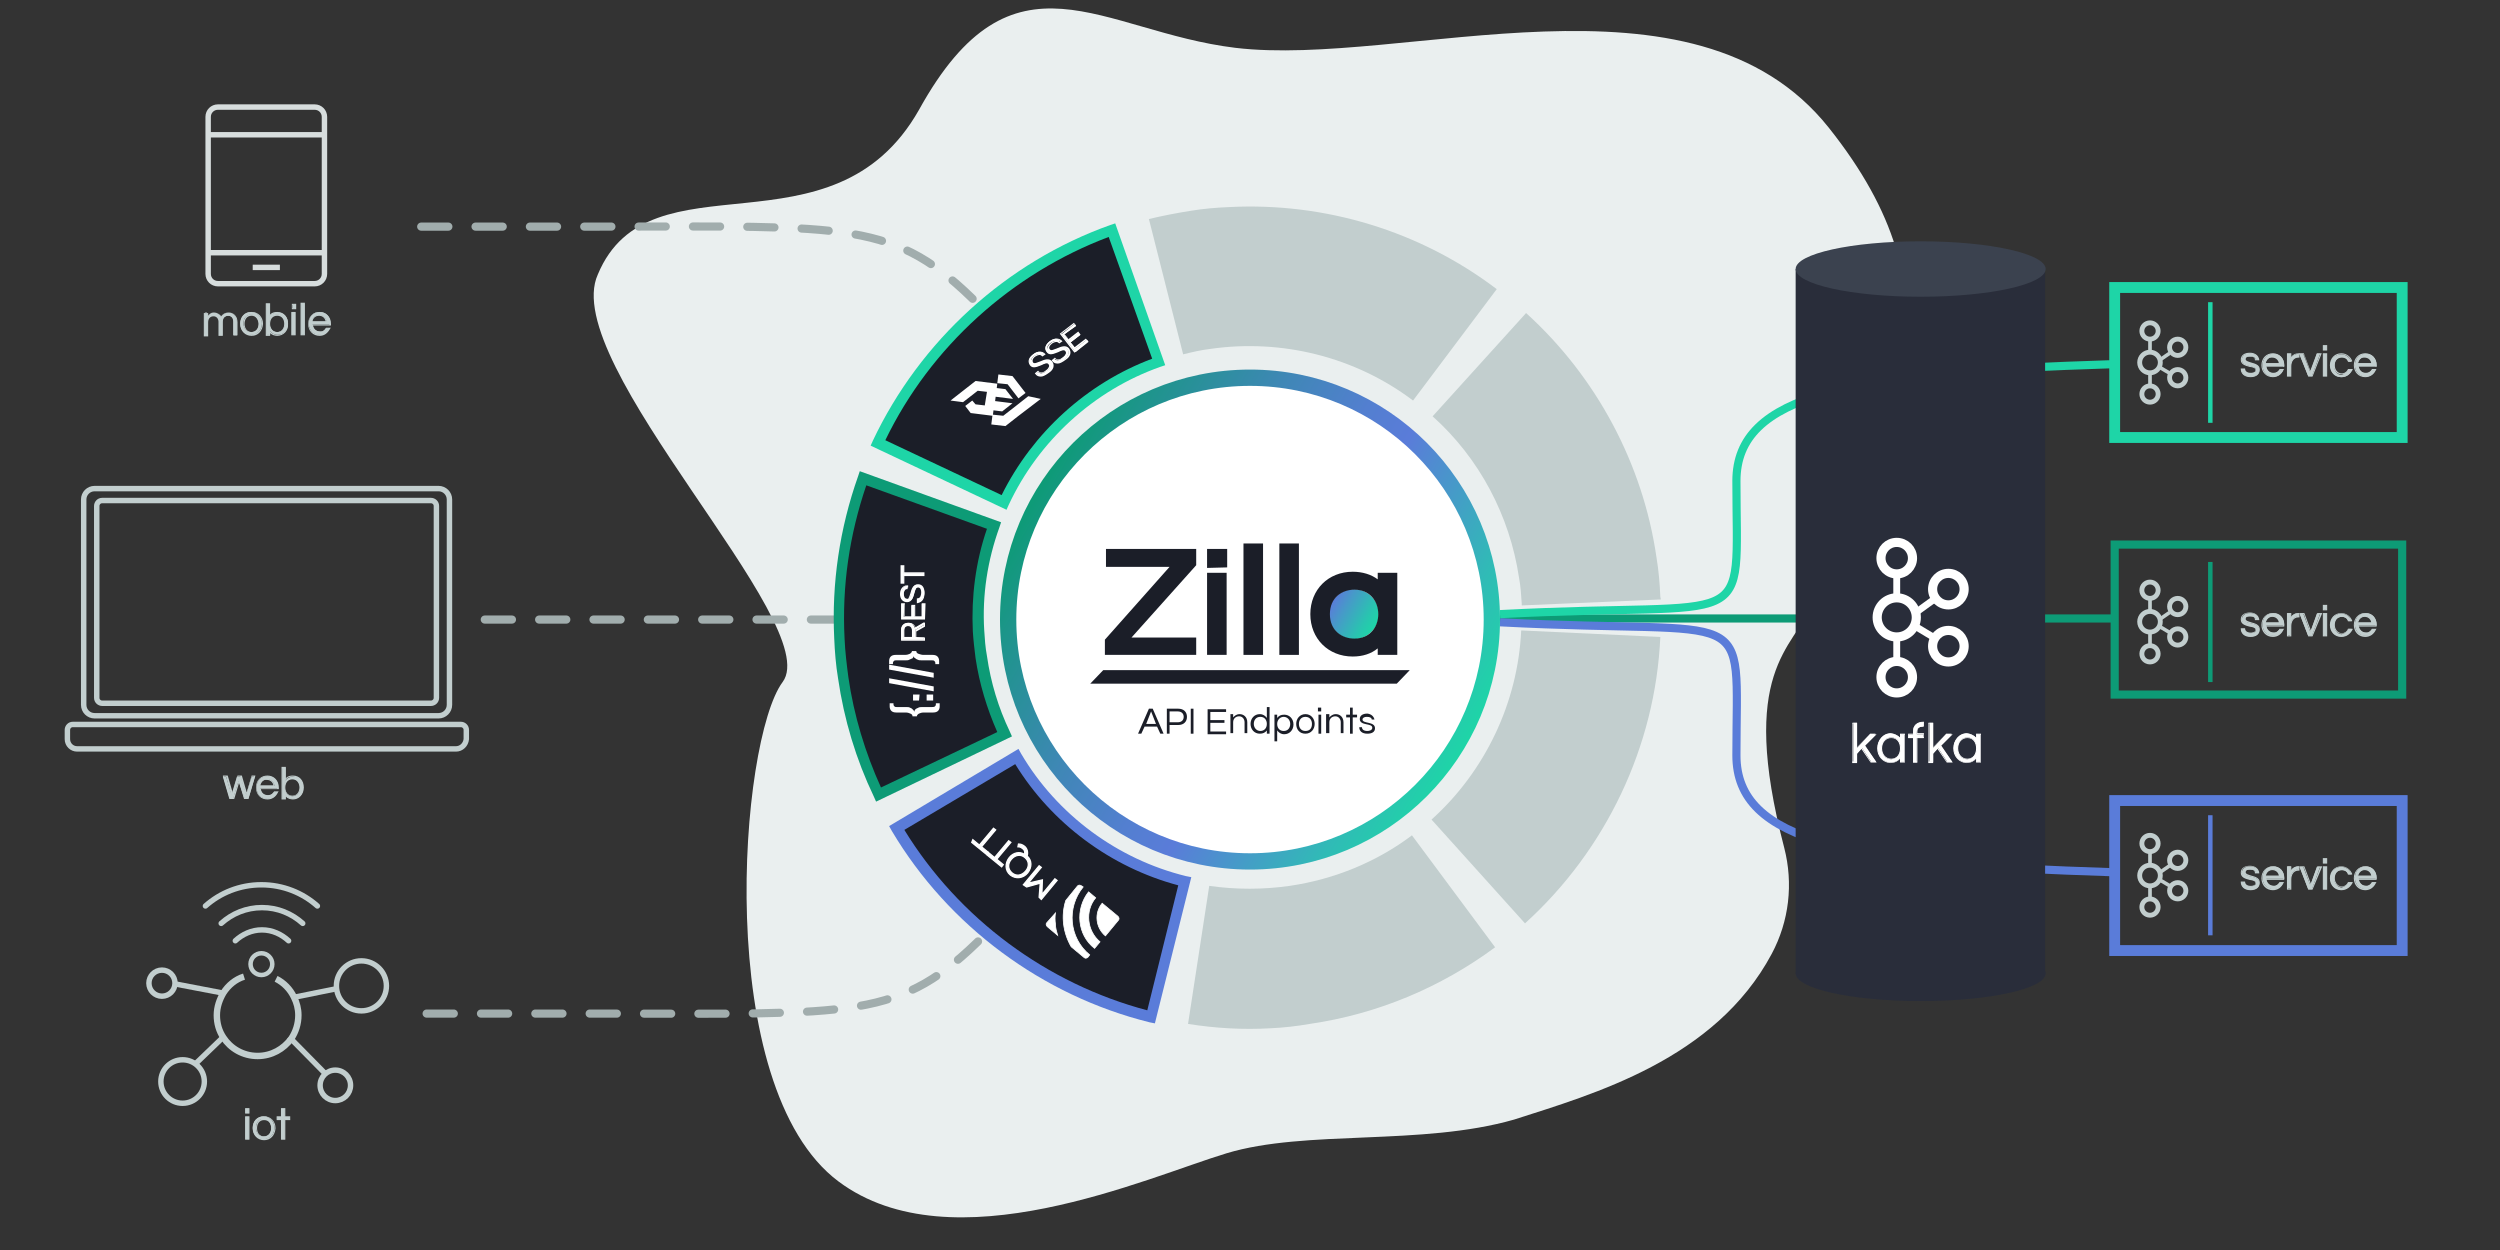 <?xml version="1.0" encoding="utf-8"?>
<!-- Generator: Adobe Illustrator 21.0.0, SVG Export Plug-In . SVG Version: 6.00 Build 0)  -->
<svg version="1.1" id="Layer_1" xmlns="http://www.w3.org/2000/svg" xmlns:xlink="http://www.w3.org/1999/xlink" x="0px" y="0px"
	 viewBox="0 0 460 230" style="enable-background:new 0 0 460 230;" xml:space="preserve">
<rect x="0" y="0" width="460" height="230" fill="#333333" stroke="none"/>
<style type="text/css">
	.st0{fill:#EAEFEF;}
	.st1{fill:none;stroke:#A1ADAD;stroke-width:1.5;stroke-linecap:round;stroke-miterlimit:10;stroke-dasharray:5,5;}
	.st2{fill:none;stroke:#0D9B76;stroke-width:1.5;stroke-miterlimit:10;}
	.st3{fill:none;stroke:#5A7CD9;stroke-width:1.5;stroke-miterlimit:10;}
	.st4{fill:none;stroke:#1ED5A7;stroke-width:1.5;stroke-miterlimit:10;}
	.st5{fill:#FFFFFF;stroke:url(#SVGID_1_);stroke-width:3;stroke-miterlimit:10;}
	.st6{display:none;}
	.st7{display:inline;fill:#0D9B76;}
	.st8{fill:none;stroke:#7AC943;stroke-miterlimit:10;}
	.st9{fill:#292D3A;}
	.st10{fill:#3B424F;}
	.st11{fill:none;stroke:#FFFFFF;stroke-width:1.683;stroke-miterlimit:10;}
	.st12{fill:none;stroke:#FFFFFF;stroke-width:1.262;stroke-miterlimit:10;}
	.st13{fill:#FFFFFF;}
	.st14{fill:none;stroke:#1ED5A7;stroke-width:2;stroke-miterlimit:10;}
	.st15{fill:none;stroke:#1ED5A7;stroke-width:0.821;stroke-miterlimit:10;}
	.st16{fill:none;stroke:#C2CECE;stroke-width:0.897;stroke-miterlimit:10;}
	.st17{fill:none;stroke:#C2CECE;stroke-width:0.673;stroke-miterlimit:10;}
	.st18{fill:#C2CECE;}
	.st19{fill:none;stroke:#0D9B76;stroke-width:0.821;stroke-miterlimit:10;}
	.st20{fill:none;stroke:#5A7CD9;stroke-width:2;stroke-miterlimit:10;}
	.st21{fill:none;stroke:#5A7CD9;stroke-width:0.821;stroke-miterlimit:10;}
	.st22{fill:none;stroke:#C2CECE;stroke-miterlimit:10;}
	.st23{fill:none;stroke:#D7DDDD;stroke-miterlimit:10;}
	.st24{fill:#1B1E28;}
	.st25{fill:#5A7CD9;}
	.st26{fill:#0D9B76;}
	.st27{fill:#1ED5A7;}
	.st28{display:none;fill:#FFFFFF;}
	.st29{fill:#FFFFFF;stroke:#FFFFFF;stroke-width:0.143;stroke-miterlimit:10;}
	.st30{fill:#FFFFFF;stroke:#FFFFFF;stroke-width:0.236;stroke-miterlimit:10;}
	.st31{enable-background:new    ;}
	.st32{fill:url(#SVGID_2_);}
	.st33{fill:none;stroke:#C2CECE;stroke-width:1.182;stroke-miterlimit:10;}
	.st34{fill:none;stroke:#C2CECE;stroke-linecap:round;stroke-miterlimit:10;}
	.st35{fill:none;stroke:#C2CECE;stroke-width:0.83;stroke-miterlimit:10;}
</style>
<path class="st0" d="M333.7,111c-3.9,8.4-13.9,12.5-5.4,45c1.7,6.6,0.9,13.5-2.3,19.5c-10.4,19.5-32.8,25.8-47.4,30.5
	c-17.1,4.9-38.3,1.8-52.9,6.2s-50.5,20.8-71.4,5.2C131,200,136.1,136.1,144,125.5s-41.4-58.7-34-75c9.5-22.8,43.2-2.2,59.1-30.3
	c17.3-31.3,33.5-14.4,58.2-11.4c30.8,3.7,84.3-16.6,109.2,14.7S349.5,76.6,333.7,111z"/>
<path class="st1" d="M78.5,186.5c20.2,0,16,0,32.5,0c46.7,0,54.5,1.3,70.2-14.5"/>
<line class="st2" x1="388.8" y1="113.8" x2="276" y2="113.8"/>
<path class="st3" d="M276,114.5c47.5,2.5,43.5-4.1,43.5,24.5c0,16,21,20,69.5,21.5"/>
<path class="st4" d="M276,113c47.5-2.5,43.5,4.1,43.5-24.5c0-16,21-20,69.5-21.5"/>
<linearGradient id="SVGID_1_" gradientUnits="userSpaceOnUse" x1="190.156" y1="244.004" x2="269.844" y2="197.996" gradientTransform="matrix(1 0 0 -1 0 335)">
	<stop  offset="0" style="stop-color:#0D9B76"/>
	<stop  offset="0.105" style="stop-color:#1F948D"/>
	<stop  offset="0.321" style="stop-color:#3F87B6"/>
	<stop  offset="0.491" style="stop-color:#537FD0"/>
	<stop  offset="0.593" style="stop-color:#5A7CD9"/>
	<stop  offset="0.865" style="stop-color:#30BBB6"/>
	<stop  offset="1" style="stop-color:#1ED5A7"/>
</linearGradient>
<circle class="st5" cx="230" cy="114" r="44.5"/>
<g id="Inner_cirlce_edges" class="st6">
	<rect x="403" y="271.8" class="st7" width="10.1" height="3.7"/>
	<rect x="403" y="357.7" class="st7" width="10.1" height="5.5"/>
	<rect x="362" y="315.9" class="st7" width="5.5" height="4.1"/>
	<rect x="449.2" y="315.9" class="st7" width="5.5" height="4.1"/>
	
		<rect x="374.5" y="285.1" transform="matrix(0.707 -0.707 0.707 0.707 -92.289 351.084)" class="st7" width="6.3" height="3.7"/>
	
		<rect x="436.9" y="283.8" transform="matrix(0.707 -0.707 0.707 0.707 -74.403 394.276)" class="st7" width="3.7" height="6.3"/>
	
		<rect x="375.8" y="344.8" transform="matrix(0.707 -0.707 0.707 0.707 -135.425 368.952)" class="st7" width="3.7" height="6.3"/>
	
		<rect x="436.7" y="346.4" transform="matrix(0.707 -0.707 0.707 0.707 -117.69 412.344)" class="st7" width="4.4" height="3.7"/>
</g>
<g id="Inner_cirlce_edges_1_" class="st6">
	<rect x="120" y="210.8" class="st7" width="10.1" height="3.7"/>
	<rect x="120" y="296.7" class="st7" width="10.1" height="5.5"/>
	<rect x="79" y="254.9" class="st7" width="5.5" height="4.1"/>
	<rect x="166.2" y="254.9" class="st7" width="5.5" height="4.1"/>
	
		<rect x="91.5" y="224.1" transform="matrix(0.707 -0.707 0.707 0.707 -132.044 133.108)" class="st7" width="6.3" height="3.7"/>
	
		<rect x="153.9" y="222.8" transform="matrix(0.707 -0.707 0.707 0.707 -114.158 176.3)" class="st7" width="3.7" height="6.3"/>
	
		<rect x="92.8" y="283.8" transform="matrix(0.707 -0.707 0.707 0.707 -175.18 150.976)" class="st7" width="3.7" height="6.3"/>
	
		<rect x="153.7" y="285.4" transform="matrix(0.707 -0.707 0.707 0.707 -157.445 194.368)" class="st7" width="4.4" height="3.7"/>
</g>
<path class="st8" d="M-13.5-37.5"/>
<g id="Inner_cirlce_edges_2_" class="st6">
	<rect x="723" y="-42.2" class="st7" width="10.1" height="3.7"/>
	<rect x="723" y="43.7" class="st7" width="10.1" height="5.5"/>
	<rect x="682" y="1.9" class="st7" width="5.5" height="4.1"/>
	<rect x="769.2" y="1.9" class="st7" width="5.5" height="4.1"/>
	
		<rect x="694.5" y="-28.9" transform="matrix(0.707 -0.707 0.707 0.707 223.466 485.389)" class="st7" width="6.3" height="3.7"/>
	
		<rect x="756.9" y="-30.2" transform="matrix(0.707 -0.707 0.707 0.707 241.352 528.58)" class="st7" width="3.7" height="6.3"/>
	
		<rect x="695.8" y="30.8" transform="matrix(0.707 -0.707 0.707 0.707 180.331 503.257)" class="st7" width="3.7" height="6.3"/>
	
		<rect x="756.7" y="32.4" transform="matrix(0.707 -0.707 0.707 0.707 198.065 546.648)" class="st7" width="4.4" height="3.7"/>
</g>
<g>
	<rect x="330.4" y="49.5" class="st9" width="45.9" height="129.7"/>
	<ellipse class="st10" cx="353.4" cy="49.5" rx="23" ry="5.1"/>
	<ellipse class="st9" cx="353.4" cy="179.1" rx="23" ry="5.1"/>
</g>
<g id="Kafka_logo_2_">
	<circle class="st11" cx="349" cy="113.6" r="3.6"/>
	<circle class="st11" cx="349" cy="124.6" r="2.9"/>
	<circle class="st11" cx="349" cy="102.7" r="2.9"/>
	<circle class="st11" cx="358.5" cy="108.4" r="2.9"/>
	<circle class="st11" cx="358.5" cy="118.9" r="2.9"/>
	<line class="st12" x1="349" y1="105.5" x2="349" y2="110.4"/>
	<line class="st12" x1="349" y1="116.9" x2="349" y2="122.5"/>
	<line class="st12" x1="355.7" y1="110.4" x2="352.8" y2="112.5"/>
	<line class="st12" x1="356.5" y1="117.7" x2="352.5" y2="115.3"/>
</g>
<g>
	<g>
		<g>
			<path class="st13" d="M343,137.1l2.2,3.1h-0.9l-1.7-2.6l-0.9,1v1.6H341V133h0.7v4.6l2.4-2.6h1L343,137.1z"/>
			<path class="st13" d="M345.3,140.3h-1.1l0,0l-1.7-2.5l-0.8,0.9v1.7h-0.9V133h0.9v4.5l2.3-2.4h1.3l-2.1,2.1L345.3,140.3z
				 M344.2,140.1h0.7l-2.1-3V137l1.9-1.9H344l-2.5,2.7v-4.7h-0.6v7h0.6v-1.6l0,0l1-1l0.1,0.1L344.2,140.1z"/>
		</g>
		<g>
			<path class="st13" d="M349.7,135.9v-0.8h0.7v5.1h-0.7v-0.8c-0.4,0.6-1,0.9-1.8,0.9c-1.5,0-2.4-1.2-2.4-2.7s1-2.7,2.4-2.7
				C348.7,135,349.3,135.4,349.7,135.9z M349.7,137.7c0-1.1-0.6-2-1.7-2s-1.8,0.9-1.8,2s0.7,2,1.8,2
				C349.1,139.6,349.7,138.7,349.7,137.7z"/>
			<path class="st13" d="M347.9,140.4c-1.4,0-2.5-1.2-2.5-2.7s1.1-2.7,2.5-2.7c0.7,0,1.3,0.3,1.7,0.7V135h0.9v5.3h-0.9v-0.7
				C349.2,140.1,348.6,140.4,347.9,140.4z M347.9,135.1c-1.3,0-2.3,1.1-2.3,2.6s1,2.6,2.3,2.6c0.8,0,1.3-0.3,1.7-0.9l0.2-0.2v1h0.6
				v-5h-0.6v1l-0.2-0.2C349.2,135.4,348.6,135.1,347.9,135.1z M348,139.7c-1.1,0-1.9-0.8-1.9-2s0.8-2,1.9-2s1.8,0.8,1.8,2
				S349,139.7,348,139.7z M348,135.8c-1,0-1.7,0.8-1.7,1.9s0.7,1.9,1.7,1.9c1.1,0,1.6-0.9,1.6-1.9S349.1,135.8,348,135.8z"/>
		</g>
		<g>
			<path class="st13" d="M353.8,133.7c-0.7,0-1.1,0.3-1.1,1v0.4h1.2v0.7h-1.2v4.5H352v-4.5h-0.9v-0.7h0.9v-0.5
				c0-1.1,0.7-1.7,1.8-1.7h0.1L353.8,133.7L353.8,133.7z"/>
			<path class="st13" d="M352.9,140.3H352v-4.5h-0.9V135h0.9v-0.4c0-1.1,0.7-1.8,1.9-1.8h0.1v0.9h-0.2c-0.7,0-1,0.3-1,0.9v0.3h1.2
				v0.9h-1.2v4.5L352.9,140.3L352.9,140.3z M352.1,140.1h0.6v-4.5h1.2v-0.5h-1.2v-0.5c0-0.7,0.4-1.1,1.1-1.1l0,0V133
				c-1.1,0-1.7,0.6-1.7,1.6v0.5h-0.9v0.5h0.9V140.1z"/>
		</g>
		<g>
			<path class="st13" d="M357,137.1l2.2,3.1h-0.9l-1.7-2.6l-0.9,1v1.6H355V133h0.7v4.6l2.4-2.6h1L357,137.1z"/>
			<path class="st13" d="M359.3,140.3h-1.1l0,0l-1.7-2.5l-0.8,0.9v1.7h-0.9V133h0.9v4.5l2.3-2.4h1.3l-2.1,2.1L359.3,140.3z
				 M358.2,140.1h0.7l-2.1-3V137l1.9-1.9H358l-2.5,2.7v-4.7h-0.6v7h0.6v-1.6l0,0l1-1l0.1,0.1L358.2,140.1z"/>
		</g>
		<g>
			<path class="st13" d="M363.7,135.9v-0.8h0.7v5.1h-0.7v-0.8c-0.4,0.6-1,0.9-1.8,0.9c-1.5,0-2.4-1.2-2.4-2.7s1-2.7,2.4-2.7
				C362.7,135,363.3,135.4,363.7,135.9z M363.7,137.7c0-1.1-0.6-2-1.7-2s-1.8,0.9-1.8,2s0.7,2,1.8,2
				C363.1,139.6,363.7,138.7,363.7,137.7z"/>
			<path class="st13" d="M361.9,140.4c-1.4,0-2.5-1.2-2.5-2.7s1.1-2.7,2.5-2.7c0.7,0,1.3,0.3,1.7,0.7V135h0.9v5.3h-0.9v-0.7
				C363.2,140.1,362.6,140.4,361.9,140.4z M361.9,135.1c-1.3,0-2.3,1.1-2.3,2.6s1,2.6,2.3,2.6c0.8,0,1.3-0.3,1.7-0.9l0.2-0.2v1h0.6
				v-5h-0.6v1l-0.2-0.2C363.2,135.4,362.6,135.1,361.9,135.1z M362,139.7c-1.1,0-1.9-0.8-1.9-2s0.8-2,1.9-2s1.8,0.8,1.8,2
				S363,139.7,362,139.7z M362,135.8c-1,0-1.7,0.8-1.7,1.9s0.7,1.9,1.7,1.9c1.1,0,1.6-0.9,1.6-1.9S363.1,135.8,362,135.8z"/>
		</g>
	</g>
</g>
<g>
	<rect x="389.1" y="52.9" class="st14" width="52.9" height="27.6"/>
	<line class="st15" x1="406.7" y1="55.6" x2="406.7" y2="77.8"/>
	<g id="Kafka_logo_4_">
		<circle class="st16" cx="395.6" cy="66.7" r="1.9"/>
		<circle class="st16" cx="395.6" cy="72.5" r="1.5"/>
		<circle class="st16" cx="395.6" cy="60.9" r="1.5"/>
		<circle class="st16" cx="400.7" cy="63.9" r="1.5"/>
		<circle class="st16" cx="400.7" cy="69.5" r="1.5"/>
		<line class="st17" x1="395.6" y1="62.4" x2="395.6" y2="65"/>
		<line class="st17" x1="395.6" y1="68.4" x2="395.6" y2="71.4"/>
		<line class="st17" x1="399.2" y1="65" x2="397.6" y2="66.1"/>
		<line class="st17" x1="399.6" y1="68.9" x2="397.4" y2="67.6"/>
	</g>
	<g>
		<g>
			<g>
				<path class="st18" d="M415.6,66.2H415c0-0.4-0.3-0.6-1-0.6c-0.6,0-0.9,0.2-0.9,0.6c0,1,2.6,0.3,2.6,1.9c0,0.8-0.6,1.2-1.6,1.2
					c-1.1,0-1.7-0.6-1.7-1.4h0.6c0,0.4,0.3,0.8,1.1,0.8c0.3,0,1-0.1,1-0.6c0-1-2.6-0.4-2.6-1.9c0-0.7,0.5-1.2,1.6-1.2
					C415,65.1,415.5,65.6,415.6,66.2z"/>
				<path class="st18" d="M414.1,69.4c-1.2,0-1.8-0.7-1.8-1.5v-0.1h0.8v0.1c0,0.2,0.2,0.7,1,0.7c0.2,0,0.9,0,0.9-0.5
					c0-0.4-0.4-0.5-1.1-0.6c-0.7-0.2-1.6-0.4-1.6-1.3c0-0.8,0.6-1.3,1.7-1.3c0.9,0,1.6,0.5,1.7,1.3v0.1h-0.8v-0.1
					c0-0.4-0.3-0.6-0.9-0.6c-0.8,0-0.8,0.3-0.8,0.5c0,0.3,0.4,0.4,1,0.6c0.7,0.2,1.6,0.4,1.6,1.3C415.8,68.9,415.1,69.4,414.1,69.4z
					 M412.5,68.1c0.1,0.6,0.5,1.1,1.6,1.1c1,0,1.5-0.4,1.5-1.1c0-0.8-0.7-0.9-1.5-1.1c-0.6-0.1-1.2-0.3-1.2-0.8s0.4-0.7,1-0.7
					c0.7,0,1,0.3,1.1,0.6h0.4c-0.1-0.4-0.4-1-1.4-1c-0.7,0-1.5,0.2-1.5,1.1c0,0.7,0.7,0.9,1.4,1.1c0.6,0.1,1.2,0.3,1.2,0.8
					c0,0.6-0.6,0.8-1.1,0.8c-0.9,0-1.1-0.6-1.2-0.8H412.5z"/>
			</g>
			<g>
				<path class="st18" d="M419.4,68.1h0.7c-0.3,0.7-0.9,1.2-1.8,1.2c-1.2,0-2-0.9-2-2.1s0.8-2.1,2-2.1s2,0.9,2,2.1v0.2H417
					c0.1,0.7,0.6,1.3,1.4,1.3C418.8,68.7,419.1,68.5,419.4,68.1z M416.8,66.9h2.7c-0.1-0.7-0.6-1.2-1.3-1.2S416.9,66.2,416.8,66.9z"
					/>
				<path class="st18" d="M418.2,69.4c-1.2,0-2.1-0.9-2.1-2.2c0-1.3,0.9-2.2,2.1-2.2s2.1,0.9,2.1,2.2v0.3H417
					c0.1,0.7,0.6,1.1,1.3,1.1c0.6,0,0.9-0.3,1.1-0.6v-0.1h0.9l-0.1,0.1C419.8,68.9,419.1,69.4,418.2,69.4z M418.2,65.2
					c-1.1,0-1.9,0.8-1.9,2s0.8,2,1.9,2c1,0,1.4-0.5,1.7-1h-0.4c-0.3,0.4-0.7,0.7-1.2,0.7c-0.8,0-1.4-0.6-1.5-1.4v-0.1h3.3v-0.1
					C420,66,419.3,65.2,418.2,65.2z M419.6,67h-2.9v-0.1c0.1-0.8,0.7-1.3,1.5-1.3s1.3,0.5,1.5,1.3L419.6,67z M416.9,66.8h2.4
					c-0.1-0.6-0.6-1-1.2-1C417.5,65.7,417.1,66.1,416.9,66.8z"/>
			</g>
			<g>
				<path class="st18" d="M423,65.1v0.6h-0.1c-0.9,0-1.4,0.8-1.4,1.7v1.8h-0.6v-4.1h0.6v1C421.5,65.9,421.9,65.1,423,65.1L423,65.1z
					"/>
				<path class="st18" d="M421.6,69.3h-0.8V65h0.8v0.7c0.2-0.4,0.7-0.7,1.4-0.7h0.1v0.8h-0.2c-0.9,0-1.3,0.8-1.3,1.6V69.3z
					 M421,69.1h0.4v-1.7c0-0.9,0.5-1.8,1.5-1.9v-0.4c-1,0-1.3,1-1.3,1l-0.2,0.7v-1.6H421V69.1z"/>
			</g>
			<g>
				<path class="st18" d="M426.9,65.1l-1.5,4.1h-0.7l-1.6-4.1h0.7l1.3,3.4l1.2-3.4H426.9z"/>
				<path class="st18" d="M425.5,69.3h-0.8v-0.1L423,65h0.9l1.2,3.2l1.2-3.2h0.9L425.5,69.3z M424.8,69.1h0.6l1.5-3.9h-0.4l-1.3,3.6
					l-1.3-3.6h-0.4L424.8,69.1z"/>
			</g>
			<g>
				<path class="st18" d="M428.1,63.6v0.8h-0.6v-0.8C427.5,63.6,428.1,63.6,428.1,63.6z M427.5,65.1h0.6v4.1h-0.6V65.1z"/>
				<path class="st18" d="M428.2,69.3h-0.8V65h0.8V69.3z M427.6,69.1h0.4v-3.9h-0.4V69.1z M428.2,64.5h-0.8v-1h0.8V64.5z
					 M427.6,64.3h0.4v-0.6h-0.4V64.3z"/>
			</g>
			<g>
				<path class="st18" d="M432.1,68h0.6c-0.2,0.8-0.9,1.4-1.9,1.4c-1.2,0-2-0.9-2-2.1s0.8-2.1,2-2.1c0.9,0,1.6,0.6,1.9,1.4h-0.6
					c-0.2-0.5-0.6-0.8-1.2-0.8c-0.9,0-1.4,0.7-1.4,1.6s0.6,1.6,1.4,1.6C431.5,68.7,431.9,68.4,432.1,68z"/>
				<path class="st18" d="M430.8,69.4c-1.2,0-2.1-0.9-2.1-2.2s0.9-2.2,2.1-2.2c0.9,0,1.7,0.6,2,1.4v0.1H432v-0.1
					c-0.2-0.5-0.6-0.7-1.1-0.7c-0.9,0-1.3,0.7-1.3,1.5s0.5,1.5,1.3,1.5c0.5,0,0.9-0.3,1.1-0.7v-0.1h0.9V68
					C432.5,68.8,431.8,69.4,430.8,69.4z M430.8,65.2c-1.1,0-1.8,0.8-1.8,2s0.8,2,1.8,2c0.8,0,1.5-0.4,1.7-1.1h-0.4
					c-0.2,0.5-0.7,0.8-1.2,0.8c-0.9,0-1.5-0.7-1.5-1.7s0.6-1.7,1.5-1.7c0.5,0,1,0.3,1.2,0.8h0.4C432.3,65.6,431.6,65.2,430.8,65.2z"
					/>
			</g>
			<g>
				<path class="st18" d="M436.4,68.1h0.7c-0.3,0.7-0.9,1.2-1.8,1.2c-1.2,0-2-0.9-2-2.1s0.8-2.1,2-2.1s2,0.9,2,2.1v0.2H434
					c0.1,0.7,0.6,1.3,1.4,1.3C435.8,68.7,436.1,68.5,436.4,68.1z M433.8,66.9h2.7c-0.1-0.7-0.6-1.2-1.3-1.2S433.9,66.2,433.8,66.9z"
					/>
				<path class="st18" d="M435.2,69.4c-1.2,0-2.1-0.9-2.1-2.2c0-1.3,0.9-2.2,2.1-2.2s2.1,0.9,2.1,2.2v0.3H434
					c0.1,0.7,0.6,1.1,1.3,1.1c0.6,0,0.9-0.3,1.1-0.6v-0.1h0.9l-0.1,0.1C436.8,68.9,436.1,69.4,435.2,69.4z M435.2,65.2
					c-1.1,0-1.9,0.8-1.9,2s0.8,2,1.9,2c1,0,1.4-0.5,1.7-1h-0.4c-0.3,0.4-0.7,0.7-1.2,0.7c-0.8,0-1.4-0.6-1.5-1.4v-0.1h3.3v-0.1
					C437,66,436.3,65.2,435.2,65.2z M436.6,67h-2.9v-0.1c0.1-0.8,0.7-1.3,1.5-1.3s1.3,0.5,1.5,1.3L436.6,67z M433.9,66.8h2.4
					c-0.1-0.6-0.6-1-1.2-1C434.5,65.7,434.1,66.1,433.9,66.8z"/>
			</g>
		</g>
	</g>
</g>
<g>
	<rect x="389.1" y="100.2" class="st2" width="52.9" height="27.6"/>
	<line class="st19" x1="406.7" y1="103.4" x2="406.7" y2="125.5"/>
	<g id="Kafka_logo_5_">
		<circle class="st16" cx="395.6" cy="114.4" r="1.9"/>
		<circle class="st16" cx="395.6" cy="120.3" r="1.5"/>
		<circle class="st16" cx="395.6" cy="108.6" r="1.5"/>
		<circle class="st16" cx="400.7" cy="111.6" r="1.5"/>
		<circle class="st16" cx="400.7" cy="117.2" r="1.5"/>
		<line class="st17" x1="395.6" y1="110.1" x2="395.6" y2="112.7"/>
		<line class="st17" x1="395.6" y1="116.2" x2="395.6" y2="119.2"/>
		<line class="st17" x1="399.2" y1="112.7" x2="397.6" y2="113.8"/>
		<line class="st17" x1="399.6" y1="116.6" x2="397.4" y2="115.3"/>
	</g>
	<g>
		<g>
			<g>
				<path class="st18" d="M415.6,114H415c0-0.4-0.3-0.6-1-0.6c-0.6,0-0.9,0.2-0.9,0.6c0,1,2.6,0.3,2.6,1.9c0,0.8-0.6,1.2-1.6,1.2
					c-1.1,0-1.7-0.6-1.7-1.4h0.6c0,0.4,0.3,0.8,1.1,0.8c0.3,0,1-0.1,1-0.6c0-1-2.6-0.4-2.6-1.9c0-0.7,0.5-1.2,1.6-1.2
					C415,112.8,415.5,113.4,415.6,114z"/>
				<path class="st18" d="M414.1,117.2c-1.2,0-1.8-0.7-1.8-1.5v-0.1h0.8v0.1c0,0.2,0.2,0.7,1,0.7c0.2,0,0.9,0,0.9-0.5
					c0-0.4-0.4-0.5-1.1-0.6c-0.7-0.2-1.6-0.4-1.6-1.3c0-0.8,0.6-1.3,1.7-1.3c0.9,0,1.6,0.5,1.7,1.3v0.1h-0.8V114
					c0-0.4-0.3-0.6-0.9-0.6c-0.8,0-0.8,0.3-0.8,0.5c0,0.3,0.4,0.4,1,0.6c0.7,0.2,1.6,0.4,1.6,1.3
					C415.8,116.7,415.1,117.2,414.1,117.2z M412.5,115.8c0.1,0.6,0.5,1.1,1.6,1.1c1,0,1.5-0.4,1.5-1.1c0-0.8-0.7-0.9-1.5-1.1
					c-0.6-0.1-1.2-0.3-1.2-0.8s0.4-0.7,1-0.7c0.7,0,1,0.3,1.1,0.6h0.4c-0.1-0.4-0.4-1-1.4-1c-0.7,0-1.5,0.2-1.5,1.1
					c0,0.7,0.7,0.9,1.4,1.1c0.6,0.1,1.2,0.3,1.2,0.8c0,0.6-0.6,0.8-1.1,0.8c-0.9,0-1.1-0.6-1.2-0.8H412.5z"/>
			</g>
			<g>
				<path class="st18" d="M419.4,115.8h0.7c-0.3,0.7-0.9,1.2-1.8,1.2c-1.2,0-2-0.9-2-2.1s0.8-2.1,2-2.1s2,0.9,2,2.1v0.2H417
					c0.1,0.7,0.6,1.3,1.4,1.3C418.8,116.5,419.1,116.2,419.4,115.8z M416.8,114.6h2.7c-0.1-0.7-0.6-1.2-1.3-1.2
					S416.9,113.9,416.8,114.6z"/>
				<path class="st18" d="M418.2,117.2c-1.2,0-2.1-0.9-2.1-2.2c0-1.3,0.9-2.2,2.1-2.2s2.1,0.9,2.1,2.2v0.3H417
					c0.1,0.7,0.6,1.1,1.3,1.1c0.6,0,0.9-0.3,1.1-0.6v-0.1h0.9l-0.1,0.1C419.8,116.7,419.1,117.2,418.2,117.2z M418.2,112.9
					c-1.1,0-1.9,0.8-1.9,2s0.8,2,1.9,2c1,0,1.4-0.5,1.7-1h-0.4c-0.3,0.4-0.7,0.7-1.2,0.7c-0.8,0-1.4-0.6-1.5-1.4v-0.1h3.3V115
					C420,113.7,419.3,112.9,418.2,112.9z M419.6,114.7h-2.9v-0.1c0.1-0.8,0.7-1.3,1.5-1.3s1.3,0.5,1.5,1.3L419.6,114.7z
					 M416.9,114.5h2.4c-0.1-0.6-0.6-1-1.2-1C417.5,113.5,417.1,113.9,416.9,114.5z"/>
			</g>
			<g>
				<path class="st18" d="M423,112.8v0.6h-0.1c-0.9,0-1.4,0.8-1.4,1.7v1.8h-0.6v-4.1h0.6v1C421.5,113.6,421.9,112.8,423,112.8
					L423,112.8z"/>
				<path class="st18" d="M421.6,117.1h-0.8v-4.3h0.8v0.7c0.2-0.4,0.7-0.7,1.4-0.7h0.1v0.8h-0.2c-0.9,0-1.3,0.8-1.3,1.6V117.1z
					 M421,116.9h0.4v-1.7c0-0.9,0.5-1.8,1.5-1.9v-0.4c-1,0-1.3,1-1.3,1l-0.2,0.7V113H421V116.9z"/>
			</g>
			<g>
				<path class="st18" d="M426.9,112.9l-1.5,4.1h-0.7l-1.6-4.1h0.7l1.3,3.4l1.2-3.4H426.9z"/>
				<path class="st18" d="M425.5,117.1h-0.8V117l-1.6-4.2h0.9l1.2,3.2l1.2-3.2h0.9L425.5,117.1z M424.8,116.9h0.6l1.5-3.9h-0.4
					l-1.3,3.6l-1.3-3.6h-0.4L424.8,116.9z"/>
			</g>
			<g>
				<path class="st18" d="M428.1,111.4v0.8h-0.6v-0.8H428.1z M427.5,112.9h0.6v4.1h-0.6V112.9z"/>
				<path class="st18" d="M428.2,117.1h-0.8v-4.3h0.8V117.1z M427.6,116.9h0.4V113h-0.4V116.9z M428.2,112.3h-0.8v-1h0.8V112.3z
					 M427.6,112.1h0.4v-0.6h-0.4V112.1z"/>
			</g>
			<g>
				<path class="st18" d="M432.1,115.7h0.6c-0.2,0.8-0.9,1.4-1.9,1.4c-1.2,0-2-0.9-2-2.1s0.8-2.1,2-2.1c0.9,0,1.6,0.6,1.9,1.4h-0.6
					c-0.2-0.5-0.6-0.8-1.2-0.8c-0.9,0-1.4,0.7-1.4,1.6c0,0.8,0.6,1.6,1.4,1.6C431.5,116.5,431.9,116.2,432.1,115.7z"/>
				<path class="st18" d="M430.8,117.2c-1.2,0-2.1-0.9-2.1-2.2c0-1.3,0.9-2.2,2.1-2.2c0.9,0,1.7,0.6,2,1.4v0.1H432v-0.1
					c-0.2-0.5-0.6-0.7-1.1-0.7c-0.9,0-1.3,0.7-1.3,1.5c0,0.7,0.5,1.5,1.3,1.5c0.5,0,0.9-0.3,1.1-0.7v-0.1h0.9v0.1
					C432.5,116.6,431.8,117.2,430.8,117.2z M430.8,112.9c-1.1,0-1.8,0.8-1.8,2s0.8,2,1.8,2c0.8,0,1.5-0.4,1.7-1.1h-0.4
					c-0.2,0.5-0.7,0.8-1.2,0.8c-0.9,0-1.5-0.7-1.5-1.7s0.6-1.7,1.5-1.7c0.5,0,1,0.3,1.2,0.8h0.4
					C432.3,113.4,431.6,112.9,430.8,112.9z"/>
			</g>
			<g>
				<path class="st18" d="M436.4,115.8h0.7c-0.3,0.7-0.9,1.2-1.8,1.2c-1.2,0-2-0.9-2-2.1s0.8-2.1,2-2.1s2,0.9,2,2.1v0.2H434
					c0.1,0.7,0.6,1.3,1.4,1.3C435.8,116.5,436.1,116.2,436.4,115.8z M433.8,114.6h2.7c-0.1-0.7-0.6-1.2-1.3-1.2
					S433.9,113.9,433.8,114.6z"/>
				<path class="st18" d="M435.2,117.2c-1.2,0-2.1-0.9-2.1-2.2c0-1.3,0.9-2.2,2.1-2.2s2.1,0.9,2.1,2.2v0.3H434
					c0.1,0.7,0.6,1.1,1.3,1.1c0.6,0,0.9-0.3,1.1-0.6v-0.1h0.9l-0.1,0.1C436.8,116.7,436.1,117.2,435.2,117.2z M435.2,112.9
					c-1.1,0-1.9,0.8-1.9,2s0.8,2,1.9,2c1,0,1.4-0.5,1.7-1h-0.4c-0.3,0.4-0.7,0.7-1.2,0.7c-0.8,0-1.4-0.6-1.5-1.4v-0.1h3.3V115
					C437,113.7,436.3,112.9,435.2,112.9z M436.6,114.7h-2.9v-0.1c0.1-0.8,0.7-1.3,1.5-1.3s1.3,0.5,1.5,1.3L436.6,114.7z
					 M433.9,114.5h2.4c-0.1-0.6-0.6-1-1.2-1C434.5,113.5,434.1,113.9,433.9,114.5z"/>
			</g>
		</g>
	</g>
</g>
<g>
	<rect x="389.1" y="147.3" class="st20" width="52.9" height="27.6"/>
	<line class="st21" x1="406.7" y1="150" x2="406.7" y2="172.1"/>
	<g id="Kafka_logo_6_">
		<circle class="st16" cx="395.6" cy="161.1" r="1.9"/>
		<circle class="st16" cx="395.6" cy="166.9" r="1.5"/>
		<circle class="st16" cx="395.6" cy="155.2" r="1.5"/>
		<circle class="st16" cx="400.7" cy="158.3" r="1.5"/>
		<circle class="st16" cx="400.7" cy="163.9" r="1.5"/>
		<line class="st17" x1="395.6" y1="156.7" x2="395.6" y2="159.3"/>
		<line class="st17" x1="395.6" y1="162.8" x2="395.6" y2="165.8"/>
		<line class="st17" x1="399.2" y1="159.3" x2="397.6" y2="160.4"/>
		<line class="st17" x1="399.6" y1="163.2" x2="397.4" y2="161.9"/>
	</g>
	<g>
		<g>
			<g>
				<path class="st18" d="M415.6,160.6H415c0-0.4-0.3-0.6-1-0.6c-0.6,0-0.9,0.2-0.9,0.6c0,1,2.6,0.3,2.6,1.9c0,0.8-0.6,1.2-1.6,1.2
					c-1.1,0-1.7-0.6-1.7-1.4h0.6c0,0.4,0.3,0.8,1.1,0.8c0.3,0,1-0.1,1-0.6c0-1-2.6-0.4-2.6-1.9c0-0.7,0.5-1.2,1.6-1.2
					C415,159.4,415.5,160,415.6,160.6z"/>
				<path class="st18" d="M414.1,163.8c-1.2,0-1.8-0.7-1.8-1.5v-0.1h0.8v0.1c0,0.2,0.2,0.7,1,0.7c0.2,0,0.9,0,0.9-0.5
					c0-0.4-0.4-0.5-1.1-0.6c-0.7-0.2-1.6-0.4-1.6-1.3c0-0.8,0.6-1.3,1.7-1.3c0.9,0,1.6,0.5,1.7,1.3v0.1h-0.8v-0.1
					c0-0.4-0.3-0.6-0.9-0.6c-0.8,0-0.8,0.3-0.8,0.5c0,0.3,0.4,0.4,1,0.6c0.7,0.2,1.6,0.4,1.6,1.3
					C415.8,163.3,415.1,163.8,414.1,163.8z M412.5,162.4c0.1,0.6,0.5,1.1,1.6,1.1c1,0,1.5-0.4,1.5-1.1c0-0.8-0.7-0.9-1.5-1.1
					c-0.6-0.1-1.2-0.3-1.2-0.8s0.4-0.7,1-0.7c0.7,0,1,0.3,1.1,0.6h0.4c-0.1-0.4-0.4-1-1.4-1c-0.7,0-1.5,0.2-1.5,1.1
					c0,0.7,0.7,0.9,1.4,1.1c0.6,0.1,1.2,0.3,1.2,0.8c0,0.6-0.6,0.8-1.1,0.8c-0.9,0-1.1-0.6-1.2-0.8L412.5,162.4L412.5,162.4z"/>
			</g>
			<g>
				<path class="st18" d="M419.4,162.4h0.7c-0.3,0.7-0.9,1.2-1.8,1.2c-1.2,0-2-0.9-2-2.1c0-1.2,0.8-2.1,2-2.1s2,0.9,2,2.1v0.2H417
					c0.1,0.7,0.6,1.3,1.4,1.3C418.8,163.1,419.1,162.8,419.4,162.4z M416.8,161.2h2.7c-0.1-0.7-0.6-1.2-1.3-1.2
					S416.9,160.5,416.8,161.2z"/>
				<path class="st18" d="M418.2,163.8c-1.2,0-2.1-0.9-2.1-2.2s0.9-2.2,2.1-2.2s2.1,0.9,2.1,2.2v0.3H417c0.1,0.7,0.6,1.1,1.3,1.1
					c0.6,0,0.9-0.3,1.1-0.6v-0.1h0.9l-0.1,0.1C419.8,163.3,419.1,163.8,418.2,163.8z M418.2,159.5c-1.1,0-1.9,0.8-1.9,2s0.8,2,1.9,2
					c1,0,1.4-0.5,1.7-1h-0.4c-0.3,0.4-0.7,0.7-1.2,0.7c-0.8,0-1.4-0.6-1.5-1.4v-0.1h3.3v-0.1C420,160.4,419.3,159.5,418.2,159.5z
					 M419.6,161.3h-2.9v-0.1c0.1-0.8,0.7-1.3,1.5-1.3s1.3,0.5,1.5,1.3L419.6,161.3z M416.9,161.1h2.4c-0.1-0.6-0.6-1-1.2-1
					C417.5,160.1,417.1,160.5,416.9,161.1z"/>
			</g>
			<g>
				<path class="st18" d="M423,159.4v0.6h-0.1c-0.9,0-1.4,0.8-1.4,1.7v1.8h-0.6v-4.1h0.6v1C421.5,160.2,421.9,159.4,423,159.4
					L423,159.4z"/>
				<path class="st18" d="M421.6,163.7h-0.8v-4.3h0.8v0.7c0.2-0.4,0.7-0.7,1.4-0.7h0.1v0.8h-0.2c-0.9,0-1.3,0.8-1.3,1.6V163.7z
					 M421,163.5h0.4v-1.7c0-0.9,0.5-1.8,1.5-1.9v-0.4c-1,0-1.3,1-1.3,1l-0.2,0.7v-1.6H421V163.5z"/>
			</g>
			<g>
				<path class="st18" d="M426.9,159.5l-1.5,4.1h-0.7l-1.6-4.1h0.7l1.3,3.4l1.2-3.4H426.9z"/>
				<path class="st18" d="M425.5,163.7h-0.8v-0.1l-1.6-4.2h0.9l1.2,3.2l1.2-3.2h0.9L425.5,163.7z M424.8,163.5h0.6l1.5-3.9h-0.4
					l-1.3,3.6l-1.3-3.6h-0.4L424.8,163.5z"/>
			</g>
			<g>
				<path class="st18" d="M428.1,158v0.8h-0.6V158H428.1z M427.5,159.5h0.6v4.1h-0.6V159.5z"/>
				<path class="st18" d="M428.2,163.7h-0.8v-4.3h0.8V163.7z M427.6,163.5h0.4v-3.9h-0.4V163.5z M428.2,158.9h-0.8v-1h0.8V158.9z
					 M427.6,158.7h0.4v-0.6h-0.4V158.7z"/>
			</g>
			<g>
				<path class="st18" d="M432.1,162.3h0.6c-0.2,0.8-0.9,1.4-1.9,1.4c-1.2,0-2-0.9-2-2.1c0-1.2,0.8-2.1,2-2.1c0.9,0,1.6,0.6,1.9,1.4
					h-0.6c-0.2-0.5-0.6-0.8-1.2-0.8c-0.9,0-1.4,0.7-1.4,1.6c0,0.8,0.6,1.6,1.4,1.6C431.5,163.1,431.9,162.8,432.1,162.3z"/>
				<path class="st18" d="M430.8,163.8c-1.2,0-2.1-0.9-2.1-2.2s0.9-2.2,2.1-2.2c0.9,0,1.7,0.6,2,1.4v0.1H432v-0.1
					c-0.2-0.5-0.6-0.7-1.1-0.7c-0.9,0-1.3,0.7-1.3,1.5c0,0.7,0.5,1.5,1.3,1.5c0.5,0,0.9-0.3,1.1-0.7v-0.1h0.9v0.1
					C432.5,163.2,431.8,163.8,430.8,163.8z M430.8,159.5c-1.1,0-1.8,0.8-1.8,2s0.8,2,1.8,2c0.8,0,1.5-0.4,1.7-1.1h-0.4
					c-0.2,0.5-0.7,0.8-1.2,0.8c-0.9,0-1.5-0.7-1.5-1.7s0.6-1.7,1.5-1.7c0.5,0,1,0.3,1.2,0.8h0.4C432.3,160,431.6,159.5,430.8,159.5z
					"/>
			</g>
			<g>
				<path class="st18" d="M436.4,162.4h0.7c-0.3,0.7-0.9,1.2-1.8,1.2c-1.2,0-2-0.9-2-2.1c0-1.2,0.8-2.1,2-2.1s2,0.9,2,2.1v0.2H434
					c0.1,0.7,0.6,1.3,1.4,1.3C435.8,163.1,436.1,162.8,436.4,162.4z M433.8,161.2h2.7c-0.1-0.7-0.6-1.2-1.3-1.2
					S433.9,160.5,433.8,161.2z"/>
				<path class="st18" d="M435.2,163.8c-1.2,0-2.1-0.9-2.1-2.2s0.9-2.2,2.1-2.2s2.1,0.9,2.1,2.2v0.3H434c0.1,0.7,0.6,1.1,1.3,1.1
					c0.6,0,0.9-0.3,1.1-0.6v-0.1h0.9l-0.1,0.1C436.8,163.3,436.1,163.8,435.2,163.8z M435.2,159.5c-1.1,0-1.9,0.8-1.9,2s0.8,2,1.9,2
					c1,0,1.4-0.5,1.7-1h-0.4c-0.3,0.4-0.7,0.7-1.2,0.7c-0.8,0-1.4-0.6-1.5-1.4v-0.1h3.3v-0.1C437,160.4,436.3,159.5,435.2,159.5z
					 M436.6,161.3h-2.9v-0.1c0.1-0.8,0.7-1.3,1.5-1.3s1.3,0.5,1.5,1.3L436.6,161.3z M433.9,161.1h2.4c-0.1-0.6-0.6-1-1.2-1
					C434.5,160.1,434.1,160.5,433.9,161.1z"/>
			</g>
		</g>
	</g>
</g>
<path class="st8" d="M388.2,113.8"/>
<g>
	<path class="st22" d="M79.3,129.4H18.8c-0.5,0-1-0.4-1-1V93.1c0-0.5,0.4-1,1-1h60.5c0.5,0,1,0.4,1,1v35.3
		C80.3,129,79.8,129.4,79.3,129.4z"/>
	<path class="st22" d="M80.7,131.7H17.4c-1.1,0-2-0.9-2-2V91.9c0-1.1,0.9-2,2-2h63.3c1.1,0,2,0.9,2,2v37.8
		C82.7,130.8,81.8,131.7,80.7,131.7z"/>
	<path class="st22" d="M83.9,137.8H14.2c-1,0-1.8-0.8-1.8-1.8v-1.7c0-0.5,0.4-1,1-1h71.4c0.5,0,1,0.4,1,1v1.7
		C85.7,137,84.9,137.8,83.9,137.8z"/>
</g>
<g>
	<path class="st23" d="M57.9,52.2H40.1c-1,0-1.8-0.8-1.8-1.8V21.5c0-1,0.8-1.8,1.8-1.8h17.8c1,0,1.8,0.8,1.8,1.8v28.9
		C59.7,51.4,58.9,52.2,57.9,52.2z"/>
	<line class="st23" x1="38.3" y1="24.8" x2="59.8" y2="24.8"/>
	<line class="st23" x1="38.3" y1="46.5" x2="59.8" y2="46.5"/>
	<line class="st23" x1="46.5" y1="49.2" x2="51.5" y2="49.2"/>
</g>
<g>
	<path class="st18" d="M233.8,189.2c-5.1,0.3-10.2,0-15.2-0.8l3.9-25.4c4.9,0.7,9.9,0.7,14.8,0c8.2-1.2,16-4.4,22.5-9.3l15.3,20.6
		c-10,7.4-21.7,12.3-34.1,14.1C238.7,188.8,236.2,189.1,233.8,189.2z"/>
</g>
<g>
	<path class="st18" d="M280.6,169.9l-17.2-19.1c9.9-8.9,15.9-21.6,16.5-34.8l25.6,1.2C304.6,137.3,295.5,156.4,280.6,169.9z"/>
</g>
<g>
	<path class="st18" d="M305.6,110.3l-25.6,1.1v-0.3c-0.1-1.6-0.2-3.2-0.5-4.8c-1.7-11.4-7.3-22-15.9-29.7l17.2-19
		c12.9,11.7,21.5,27.7,24,45c0.4,2.4,0.6,4.8,0.7,7.2L305.6,110.3z"/>
</g>
<g>
	<path class="st18" d="M260,73.7c-10.6-8-24.1-11.4-37.3-9.5c-1.7,0.2-3.4,0.6-5,1l-6.3-24.9c2.5-0.6,5.1-1.1,7.6-1.5
		c2.4-0.4,4.8-0.6,7.2-0.7c17.6-0.9,35.1,4.4,49.2,15.1L260,73.7z"/>
</g>
<line class="st1" x1="154.2" y1="114" x2="87.3" y2="114"/>
<path class="st1" d="M77.5,41.7c20.2,0,16,0,32.5,0c46.7,0,54.5-1.3,70.2,14.5"/>
<g>
	<path class="st24" d="M211.8,187.1c-19.5-4.8-36.5-17.5-46.8-34.7l22-13.1c6.8,11.4,18.1,19.8,30.9,23L211.8,187.1z"/>
	<path class="st25" d="M212.5,188.3l-1-0.2c-19.7-4.9-37-17.7-47.4-35.2l-0.5-0.9l23.8-14.2l0.5,0.9c6.6,11.2,17.7,19.4,30.3,22.5
		l1,0.2L212.5,188.3z M166.4,152.7c10,16.3,26.2,28.3,44.7,33.2l5.7-23c-12.4-3.3-23.3-11.4-30-22.3L166.4,152.7z"/>
</g>
<g>
	<path class="st24" d="M161.7,146.2c-3.2-6.8-5.4-14-6.5-21.5c-0.4-2.4-0.6-4.8-0.7-7.2c-0.5-10.1,1-20,4.4-29.5l24.1,8.7
		c-2.3,6.2-3.2,12.8-2.9,19.4c0.1,1.6,0.2,3.2,0.5,4.8c0.7,5,2.2,9.7,4.3,14.2L161.7,146.2z"/>
	<path class="st26" d="M161.2,147.5l-0.4-0.9c-3.3-6.9-5.5-14.2-6.6-21.8c-0.4-2.4-0.6-4.9-0.7-7.3c-0.5-10.2,1-20.3,4.4-29.9
		l0.3-0.9l26,9.4l-0.3,0.9c-2.2,6.1-3.2,12.5-2.8,19c0.1,1.6,0.2,3.1,0.5,4.7c0.7,4.9,2.1,9.5,4.2,13.9l0.4,0.9L161.2,147.5z
		 M159.4,89.3c-3.1,9.1-4.5,18.5-4,28.2c0.1,2.4,0.4,4.8,0.7,7.1c1,7,3.1,13.9,6,20.3l21.4-10.2c-1.9-4.3-3.3-8.9-4-13.6
		c-0.2-1.6-0.4-3.3-0.5-4.9c-0.3-6.4,0.5-12.8,2.6-18.9L159.4,89.3z"/>
</g>
<g>
	<path class="st24" d="M184.7,92.4l-23.2-10.9c8.5-18.2,24.3-32.5,43.1-39.2l8.6,24.2C200.8,71,190.4,80.4,184.7,92.4z"/>
	<path class="st27" d="M185.2,93.8l-25-11.8l0.4-0.9c8.7-18.4,24.6-32.9,43.7-39.7l0.9-0.3l9.2,26.1l-0.9,0.3
		c-12.2,4.3-22.4,13.6-27.9,25.4L185.2,93.8z M162.9,81l21.4,10.1C190,79.6,200,70.5,212,66l-8-22.4C186.2,50.3,171.2,63.8,162.9,81
		z"/>
</g>
<g>
	<g id="MQTT_logo_1_">
		<path class="st28" d="M200.4,175.7l1-1.2l0,0c-3.2-2.6-3.6-7.3-1-10.4l-1.1-0.9C196.2,167,196.7,172.6,200.4,175.7z M202.4,173.3
			l1-1.2l0,0c-1.8-1.5-2.1-4.2-0.6-6l-1.1-0.9C199.6,167.7,200,171.3,202.4,173.3L202.4,173.3z M196.1,165.7l-1.9,2.3
			c0,0.6,0,1.4,0,2c0.1,0.7,0.2,1.5,0.4,2.1l2.4,2.1C195.5,171.6,195.2,168.5,196.1,165.7z"/>
		<path class="st29" d="M203.4,172.2L203.4,172.2l2.4-2.9c0.2-0.2,0.1-0.5-0.1-0.7l-2.9-2.4C201.3,168,201.6,170.7,203.4,172.2z
			 M201.4,174.5L201.4,174.5l1-1.2c-2.4-2-2.8-5.7-0.8-8.1l-1.3-1.1C197.8,167.3,198.2,172,201.4,174.5z M198.2,163.1l-2.1,2.6
			c-0.9,2.8-0.5,5.9,1,8.5l2.4,2c0.2,0.2,0.5,0.1,0.7-0.1l0.3-0.4c-3.8-3.1-4.3-8.7-1.2-12.5L199,163
			C198.7,162.8,198.4,162.8,198.2,163.1L198.2,163.1z M194.2,170c-0.1-0.6-0.1-1.4,0-2l-1.6,1.8c-0.2,0.2-0.1,0.5,0.1,0.7l0,0
			l1.9,1.6C194.4,171.4,194.2,170.7,194.2,170z"/>
	</g>
	<g>
		<path class="st30" d="M188.3,162.8l2.9-3.5l0.4,0.3l-2.4,2.9l2.6-0.6l-0.1,2.7l2.4-2.9l0.4,0.3l-2.9,3.5l-0.4-0.4l0.2-2.6
			l-2.5,0.7L188.3,162.8z"/>
		<path class="st30" d="M187.4,155.3c0.4,0,0.7,0.1,1.1,0.4c0.5,0.4,0.7,1.1,0.5,1.8c0.9,0.8,0.9,2.1,0.1,3.1
			c-0.8,1-2.2,1.2-3.2,0.4s-1-2.2-0.2-3.2c0.7-0.9,1.9-1.2,2.8-0.6c0.1-0.3,0.1-0.8-0.4-1.1c-0.2-0.2-0.5-0.3-0.8-0.3L187.4,155.3z
			 M186.1,158.1c-0.7,0.8-0.7,1.8,0.1,2.5s1.8,0.5,2.5-0.3s0.7-1.8-0.1-2.5S186.8,157.3,186.1,158.1z"/>
		<path class="st30" d="M181.8,156.8l1.2,1l2.6-3.1l0.4,0.3l-2.6,3.1l1.2,1l-0.3,0.4l-2.7-2.2L181.8,156.8z"/>
		<path class="st30" d="M179,154.5l1.2,1l2.6-3.1l0.4,0.3l-2.6,3.1l1.2,1l-0.3,0.4l-2.7-2.2L179,154.5z"/>
	</g>
</g>
<g>
	<g id="WebSocket_logo_3_">
		<path class="st13" d="M187.4,73.3l1.3-1l-2.4-3.1l-2.6-0.3l-0.2,1.6l1.9,0.2L187.4,73.3L187.4,73.3z M189.2,72.9l-1.9,1.5
			l-2.7,2.1l-1.9-0.2l0.1-0.8l1.6,0.2l1.9-1.5l-3.2-0.4l0.1-0.8l3.2,0.4l-1.4-1.8l-1.6-0.2l0.1-0.8l-4-0.5l-2.3,1.8l0,0l-2.3,1.8
			l2.3,0.3l0,0l0,0l2.7-2.1l1.7,0.2l-0.4,2.5l-1.7-0.2l-0.6-0.7l-1.3,1l1,1.3l4,0.5l-0.2,1.6l2.6,0.3l2.3-1.8l4.2-3.2l0,0
			L189.2,72.9L189.2,72.9z"/>
	</g>
	<g>
		<g>
			<g>
				<path class="st13" d="M193.4,66.6c0.5,0.6,0.2,1.3-0.6,2c-1,0.8-1.7,0.6-2.2,0.1l0.4-0.3c0.4,0.5,1,0.3,1.6-0.2
					c0.6-0.4,0.8-0.9,0.5-1.3c-0.6-0.8-2.6,1.4-3.5,0.2c-0.4-0.5-0.3-1.2,0.5-1.9c0.9-0.7,1.6-0.5,2-0.1l-0.4,0.3
					c-0.3-0.3-0.8-0.3-1.4,0.1c-0.8,0.6-0.6,1-0.4,1.2C190.5,67.6,192.5,65.5,193.4,66.6z"/>
				<path class="st13" d="M191.5,69.3c-0.5,0-0.8-0.2-1-0.5l-0.1-0.1l0.6-0.5l0.1,0.1c0.4,0.5,1.1,0.1,1.4-0.2
					c0.3-0.2,0.4-0.4,0.5-0.6s0-0.4-0.1-0.5c-0.2-0.3-0.7-0.1-1.3,0.2c-0.8,0.3-1.6,0.7-2.1,0c-0.2-0.3-0.3-0.7-0.2-1
					c0.1-0.4,0.4-0.7,0.8-1c1-0.8,1.8-0.5,2.2-0.1l0.1,0.1l-0.6,0.4l-0.1-0.1c-0.3-0.3-0.7-0.2-1.2,0.1c-0.3,0.2-0.5,0.5-0.5,0.7
					c0,0.1,0,0.3,0.1,0.4c0.2,0.3,0.7,0,1.3-0.2c0.7-0.3,1.6-0.7,2.2,0l0,0c0.5,0.7,0.3,1.5-0.6,2.1
					C192.3,69.1,191.9,69.3,191.5,69.3z M190.7,68.7c0.5,0.5,1.2,0.4,2-0.2s1-1.3,0.6-1.8l0,0c-0.4-0.6-1.2-0.2-1.9,0.1
					c-0.6,0.3-1.2,0.6-1.6,0.1c-0.1-0.1-0.2-0.3-0.1-0.6c0.1-0.3,0.3-0.6,0.6-0.8c0.5-0.4,1.1-0.5,1.5-0.2l0.2-0.2
					c-0.4-0.3-1-0.4-1.8,0.2c-0.4,0.3-0.6,0.6-0.7,0.9c-0.1,0.3,0,0.6,0.2,0.8c0.4,0.5,1.1,0.2,1.9-0.1c0.7-0.3,1.3-0.6,1.6-0.1
					c0.2,0.2,0.2,0.5,0.1,0.7c-0.1,0.2-0.3,0.5-0.6,0.7c-0.7,0.5-1.3,0.6-1.7,0.2L190.7,68.7z"/>
			</g>
			<g>
				<path class="st13" d="M196.4,64.2c0.5,0.6,0.2,1.3-0.6,2c-1,0.8-1.7,0.6-2.2,0.1L194,66c0.4,0.5,1,0.3,1.6-0.2
					c0.6-0.4,0.8-0.9,0.5-1.3c-0.6-0.8-2.6,1.4-3.5,0.2c-0.4-0.5-0.3-1.2,0.5-1.9c0.9-0.7,1.6-0.5,2-0.1l-0.4,0.3
					c-0.3-0.3-0.8-0.3-1.4,0.1c-0.8,0.6-0.6,1-0.4,1.2C193.6,65.2,195.5,63.1,196.4,64.2z"/>
				<path class="st13" d="M194.6,66.9c-0.5,0-0.8-0.2-1-0.5l-0.1-0.1l0.6-0.5l0.1,0.1c0.4,0.5,1.1,0.1,1.4-0.2
					c0.3-0.2,0.4-0.4,0.5-0.6s0-0.4-0.1-0.5c-0.2-0.3-0.7-0.1-1.3,0.2c-0.8,0.3-1.6,0.7-2.1,0c-0.5-0.6-0.3-1.4,0.6-2
					c1-0.8,1.8-0.5,2.2-0.1l0.1,0.1l-0.6,0.4l-0.1-0.1c-0.3-0.3-0.7-0.2-1.2,0.1c-0.5,0.4-0.7,0.8-0.4,1.1c0.2,0.3,0.7,0,1.3-0.2
					c0.7-0.3,1.6-0.7,2.2,0l0,0c0.5,0.7,0.3,1.5-0.6,2.1C195.4,66.7,195,66.9,194.6,66.9z M193.8,66.3c0.5,0.5,1.2,0.4,2-0.2
					s1-1.3,0.6-1.8l0,0c-0.4-0.6-1.2-0.2-1.9,0.1c-0.6,0.3-1.2,0.6-1.6,0.1c-0.2-0.2-0.4-0.7,0.5-1.4c0.5-0.4,1.1-0.5,1.5-0.2
					l0.2-0.2c-0.4-0.3-1-0.4-1.8,0.2c-0.7,0.6-0.9,1.2-0.5,1.7s1.2,0.2,1.9-0.1c0.7-0.3,1.3-0.6,1.6-0.1c0.2,0.2,0.2,0.5,0.1,0.7
					c-0.1,0.2-0.3,0.5-0.6,0.7c-0.7,0.5-1.3,0.6-1.7,0.2L193.8,66.3z"/>
			</g>
			<g>
				<path class="st13" d="M195.8,61.5l0.9,1.1l1.8-1.4l0.3,0.4L197,63l0.9,1.1l2.1-1.6l0.3,0.4l-2.4,1.9l-2.6-3.3l2.4-1.9L198,60
					L195.8,61.5z"/>
				<path class="st13" d="M197.7,64.9l-2.7-3.5l2.6-2l0.4,0.5l-2.1,1.6l0.7,0.9l1.8-1.4l0.4,0.6L197,63l0.7,0.9l2.1-1.6l0.4,0.5
					L197.7,64.9z M195.3,61.4l2.4,3.1l2.3-1.7l-0.1-0.2l-2.1,1.6l-1-1.3l1.8-1.4l-0.1-0.2l-1.8,1.4l-1-1.3l2.1-1.6l-0.1-0.2
					L195.3,61.4z"/>
			</g>
		</g>
	</g>
</g>
<g>
	<g>
		<g>
			<g>
				<path class="st13" d="M170,117.3v0.4h-4.2v-1.8c0-0.8,0.5-1.3,1.3-1.3s1.1,0.5,1.2,0.9l1.7-1v0.5l-1.6,0.9v1.3L170,117.3
					L170,117.3z M168,117.3V116c0-0.4-0.2-0.9-0.8-0.9c-0.5,0-0.9,0.4-0.9,0.9v1.3H168z"/>
				<path class="st13" d="M170.2,117.9h-4.4V116c0-0.9,0.6-1.4,1.4-1.4c0.6,0,1.1,0.3,1.3,0.9l1.7-1v0.8l-1.6,0.9v1.1h1.6V117.9z
					 M166,117.6h4v-0.2h-1.6v-1.5l1.6-0.9v-0.2l-1.6,1v-0.2c-0.1-0.6-0.5-0.8-1.1-0.8c-0.7,0-1.2,0.4-1.2,1.2L166,117.6L166,117.6z
					 M168.1,117.4h-1.9V116c0-0.6,0.4-1,1-1c0.7,0,0.9,0.5,0.9,1V117.4z M166.4,117.2h1.4V116c0-0.2-0.1-0.8-0.7-0.8
					c-0.5,0-0.7,0.3-0.7,0.8V117.2z"/>
			</g>
			<g>
				<path class="st13" d="M166.3,113.5h1.4v-2.1h0.5v2.1h1.4v-2.4h0.5v2.8h-4.2v-2.8h0.5L166.3,113.5L166.3,113.5z"/>
				<path class="st13" d="M170.2,114h-4.4v-3h0.7v2.4h1.2v-2.1h0.7v2.1h1.2V111h0.7L170.2,114L170.2,114z M166,113.8h4v-2.6h-0.2
					v2.4h-1.6v-2.1H168v2.1h-1.6v-2.4H166V113.8z"/>
			</g>
			<g>
				<path class="st13" d="M168.9,107.5c0.8,0,1.2,0.6,1.2,1.5c0,1.1-0.6,1.6-1.3,1.6v-0.4c0.6,0,0.9-0.6,0.9-1.2s-0.2-1-0.7-1
					c-1,0-0.5,2.6-1.9,2.6c-0.7,0-1.2-0.5-1.2-1.4c0-1,0.6-1.5,1.2-1.5v0.4c-0.4,0-0.8,0.4-0.8,1.1c0,0.9,0.4,1,0.7,1
					C167.9,110.2,167.4,107.5,168.9,107.5z"/>
				<path class="st13" d="M168.7,110.8v-0.7h0.1c0.6,0,0.7-0.7,0.7-1.1s-0.1-0.9-0.6-0.9c-0.4,0-0.5,0.4-0.7,1.1s-0.4,1.6-1.3,1.6
					c-0.8,0-1.3-0.6-1.3-1.5c0-1.1,0.7-1.6,1.3-1.6h0.1v0.7h-0.1c-0.4,0-0.6,0.4-0.6,0.9c0,0.6,0.2,0.9,0.6,0.9c0.3,0,0.4-0.4,0.6-1
					c0.2-0.7,0.4-1.6,1.3-1.6c0.8,0,1.3,0.6,1.3,1.6c0,1.4-0.8,1.7-1.4,1.8L168.7,110.8z M168.9,110.3v0.2c0.7-0.1,1.1-0.6,1.1-1.5
					s-0.4-1.4-1.1-1.4c-0.7,0-0.9,0.7-1.1,1.4c-0.2,0.6-0.3,1.2-0.8,1.2c-0.2,0-0.8-0.1-0.8-1.1c0-0.6,0.3-1.1,0.8-1.2v-0.2
					c-0.5,0.1-1,0.5-1,1.4c0,0.8,0.4,1.3,1,1.3c0.7,0,0.9-0.7,1.1-1.4c0.2-0.6,0.3-1.2,0.9-1.2c0.5,0,0.9,0.4,0.9,1.2
					C169.8,109.8,169.5,110.3,168.9,110.3z"/>
			</g>
			<g>
				<path class="st13" d="M166.3,104.2v1.3h3.7v0.4h-3.7v1.3h-0.5v-3.1L166.3,104.2L166.3,104.2z"/>
				<path class="st13" d="M166.4,107.4h-0.7V104h0.7v1.3h3.7v0.7h-3.7V107.4z M166,107.1h0.2v-1.3h3.7v-0.2h-3.7v-1.3H166V107.1z"/>
			</g>
		</g>
	</g>
	<g>
		<g>
			<path class="st13" d="M167.9,131.8c0-0.2-0.1-0.4-0.4-0.5c-0.2-0.1-0.5-0.2-0.9-0.2h-1.7c-0.4,0-0.7-0.1-0.9-0.3
				s-0.3-0.5-0.3-0.8v-0.6h0.7v0.2c0,0.2,0.1,0.3,0.2,0.4c0.1,0.1,0.3,0.1,0.5,0.1h1.7c0.2,0,0.5,0,0.6,0.1c0.2,0.1,0.3,0.1,0.4,0.2
				c0.1,0.1,0.2,0.2,0.3,0.3s0.1,0.2,0.1,0.3l0,0c0-0.1,0.1-0.2,0.1-0.3c0.1-0.1,0.1-0.2,0.3-0.3c0.1-0.1,0.3-0.1,0.4-0.2
				c0.2-0.1,0.4-0.1,0.7-0.1h1.7c0.2,0,0.4,0,0.6-0.1c0.1-0.1,0.2-0.2,0.2-0.4v-0.2h0.7v0.6c0,0.3-0.1,0.6-0.3,0.8s-0.5,0.3-0.9,0.3
				H170c-0.4,0-0.7,0.1-0.9,0.2s-0.4,0.3-0.4,0.5H167.9z"/>
			<path class="st13" d="M169.1,128.9H168v-1.1h1.2L169.1,128.9L169.1,128.9z M171.7,128.9h-1.2v-1.1h1.2V128.9z"/>
			<path class="st13" d="M171.8,127.2l-8.2-1.5v-0.9l8.2,1.5V127.2z"/>
			<path class="st13" d="M171.8,124.7l-8.2-1.5v-0.9l8.2,1.5V124.7z"/>
			<path class="st13" d="M168.6,119.8c0,0.2,0.1,0.4,0.4,0.5s0.6,0.2,0.9,0.2h1.7c0.4,0,0.7,0.1,0.9,0.3s0.3,0.5,0.3,0.8v0.6h-0.7
				V122c0-0.2-0.1-0.3-0.2-0.4c-0.1-0.1-0.3-0.1-0.6-0.1h-1.7c-0.3,0-0.5,0-0.7-0.1s-0.3-0.1-0.4-0.2c-0.1-0.1-0.2-0.2-0.3-0.2
				c-0.1-0.1-0.1-0.2-0.1-0.3l0,0c0,0.1-0.1,0.2-0.1,0.3c-0.1,0.1-0.1,0.2-0.3,0.2c-0.1,0.1-0.3,0.1-0.4,0.2
				c-0.2,0.1-0.4,0.1-0.6,0.1H165c-0.2,0-0.4,0-0.5,0.1s-0.2,0.2-0.2,0.4v0.2h-0.7v-0.6c0-0.3,0.1-0.6,0.3-0.8s0.5-0.3,0.9-0.3h1.7
				c0.4,0,0.7-0.1,0.9-0.2s0.4-0.3,0.4-0.5C167.8,119.8,168.6,119.8,168.6,119.8z"/>
		</g>
	</g>
</g>
<g>
	<g>
		<g>
			<path class="st18" d="M40.9,61.6h-0.6v-2.5c0-0.7-0.4-1.1-1-1.1s-1.1,0.4-1.1,1.2v2.5h-0.6v-4.1h0.6v0.6c0.2-0.3,0.6-0.7,1.2-0.7
				c0.5,0,1,0.3,1.3,0.8c0.2-0.3,0.6-0.8,1.4-0.8c0.8,0,1.5,0.7,1.5,1.7v2.5H43v-2.5c0-0.7-0.4-1.1-1-1.1s-1.1,0.4-1.1,1.2V61.6z"/>
			<path class="st18" d="M43.7,61.7h-0.8v-2.6c0-0.6-0.4-1-0.9-1c-0.6,0-1,0.4-1,1.1v2.6h-0.8v-2.6c0-0.6-0.4-1-0.9-1
				c-0.6,0-1,0.4-1,1.1v2.6h-0.8v-4.3h0.8V58c0.2-0.2,0.6-0.5,1.1-0.5s1,0.3,1.3,0.7c0.2-0.3,0.6-0.7,1.4-0.7c0.8,0,1.6,0.6,1.6,1.8
				C43.7,59.3,43.7,61.7,43.7,61.7z M43.1,61.5h0.4v-2.4c0-1-0.7-1.6-1.4-1.6c-0.8,0-1.1,0.5-1.3,0.8l-0.1,0.2l-0.1-0.2
				c-0.2-0.5-0.7-0.8-1.2-0.8c-0.7,0-1,0.4-1.1,0.6l-0.2,0.3v-0.9h-0.4v3.9h0.4V59c0-0.7,0.5-1.3,1.2-1.3c0.6,0,1.1,0.5,1.1,1.3v2.4
				h0.4V59c0-0.7,0.5-1.3,1.2-1.3c0.6,0,1.1,0.5,1.1,1.3C43.1,59,43.1,61.5,43.1,61.5z"/>
		</g>
		<g>
			<path class="st18" d="M48.2,59.5c0,1.2-0.8,2.1-2,2.1s-2-0.9-2-2.1c0-1.2,0.8-2.1,2-2.1S48.2,58.4,48.2,59.5z M47.6,59.5
				c0-0.8-0.5-1.6-1.4-1.6s-1.4,0.7-1.4,1.6c0,0.8,0.5,1.6,1.4,1.6S47.6,60.4,47.6,59.5z"/>
			<path class="st18" d="M46.3,61.8c-1.2,0-2.1-0.9-2.1-2.2s0.9-2.2,2.1-2.2s2.1,0.9,2.1,2.2C48.3,60.9,47.5,61.8,46.3,61.8z
				 M46.3,57.5c-1.1,0-1.9,0.8-1.9,2s0.8,2,1.9,2s1.9-0.8,1.9-2C48.1,58.4,47.4,57.5,46.3,57.5z M46.3,61.2c-0.9,0-1.5-0.7-1.5-1.7
				s0.6-1.7,1.5-1.7s1.5,0.7,1.5,1.7C47.7,60.5,47.1,61.2,46.3,61.2z M46.3,58.1c-0.9,0-1.3,0.7-1.3,1.5c0,0.7,0.4,1.5,1.3,1.5
				c0.9,0,1.3-0.7,1.3-1.5C47.5,58.8,47.1,58.1,46.3,58.1z"/>
		</g>
		<g>
			<path class="st18" d="M53,59.5c0,1.2-0.8,2.1-1.9,2.1c-0.7,0-1.1-0.3-1.4-0.7v0.7H49v-5.7h0.6v2.3c0.3-0.4,0.8-0.7,1.4-0.7
				C52.2,57.4,53,58.4,53,59.5z M52.4,59.5c0-0.8-0.5-1.6-1.4-1.6s-1.4,0.7-1.4,1.6c0,0.8,0.5,1.6,1.4,1.6S52.4,60.4,52.4,59.5z"/>
			<path class="st18" d="M51,61.8c-0.5,0-1-0.2-1.3-0.5v0.5h-0.8v-6h0.8v2.1c0.3-0.4,0.8-0.5,1.3-0.5c1.2,0,2,0.9,2,2.2
				C53.1,60.8,52.2,61.8,51,61.8z M49.5,60.6l0.2,0.3c0.3,0.4,0.7,0.7,1.3,0.7c1.1,0,1.8-0.8,1.8-2s-0.8-2-1.8-2
				c-0.6,0-1,0.2-1.3,0.7l-0.2,0.3V56h-0.4v5.5h0.4V60.6z M51,61.2c-0.9,0-1.5-0.7-1.5-1.7s0.6-1.7,1.5-1.7s1.5,0.7,1.5,1.7
				S51.8,61.2,51,61.2z M51,58.1c-0.9,0-1.3,0.7-1.3,1.5c0,0.7,0.4,1.5,1.3,1.5c0.9,0,1.3-0.8,1.3-1.5C52.3,58.8,51.9,58.1,51,58.1z
				"/>
		</g>
		<g>
			<path class="st18" d="M54.4,56v0.8h-0.6V56H54.4z M53.7,57.5h0.6v4.1h-0.6V57.5z"/>
			<path class="st18" d="M54.4,61.7h-0.8v-4.3h0.8V61.7z M53.8,61.5h0.4v-3.9h-0.4V61.5z M54.5,56.9h-0.8v-1h0.8V56.9z M53.8,56.7
				h0.4v-0.6h-0.4V56.7z"/>
		</g>
		<g>
			<path class="st18" d="M56,61.6h-0.6v-5.7H56V61.6z"/>
			<path class="st18" d="M56.1,61.7h-0.8v-6h0.8V61.7z M55.5,61.5h0.4V56h-0.4V61.5z"/>
		</g>
		<g>
			<path class="st18" d="M59.9,60.4h0.7c-0.3,0.7-0.9,1.2-1.8,1.2c-1.2,0-2-0.9-2-2.1c0-1.2,0.8-2.1,2-2.1s2,0.9,2,2.1v0.2h-3.3
				c0.1,0.7,0.6,1.3,1.4,1.3C59.3,61.1,59.7,60.8,59.9,60.4z M57.4,59.2h2.7C60,58.5,59.5,58,58.7,58S57.5,58.5,57.4,59.2z"/>
			<path class="st18" d="M58.8,61.8c-1.2,0-2.1-0.9-2.1-2.2s0.9-2.2,2.1-2.2s2.1,0.9,2.1,2.2v0.3h-3.3c0.1,0.7,0.6,1.1,1.3,1.1
				c0.6,0,0.9-0.3,1.1-0.6v-0.1h0.9l-0.1,0.1C60.3,61.3,59.7,61.8,58.8,61.8z M58.7,57.5c-1.1,0-1.9,0.8-1.9,2s0.8,2,1.9,2
				c1,0,1.4-0.5,1.7-1H60c-0.3,0.4-0.7,0.7-1.2,0.7c-0.8,0-1.4-0.6-1.5-1.4v-0.1h3.3v-0.1C60.6,58.4,59.8,57.5,58.7,57.5z
				 M60.2,59.3h-2.9v-0.1c0.1-0.8,0.7-1.3,1.4-1.3C59.5,57.9,60,58.4,60.2,59.3L60.2,59.3z M57.5,59.1h2.4c-0.1-0.6-0.6-1-1.2-1
				S57.6,58.5,57.5,59.1z"/>
		</g>
	</g>
</g>
<g>
	<g>
		<g>
			<path class="st18" d="M43.9,143.7l-1,3.3h-0.7l-1.2-4.1h0.6l1,3.3l1-3.3h0.7l1,3.3l1-3.3h0.6l-1.2,4.1H45L43.9,143.7z"/>
			<path class="st18" d="M45.7,147h-0.8l-0.9-3l-0.9,3h-0.8l-1.3-4.3h0.9l0.9,3.1l0.9-3.1h0.8l0.9,3.1l0.9-3.1H47L45.7,147z
				 M45,146.8h0.5l1.2-3.9h-0.4l-1,3.6l-1.1-3.6h-0.5l-1.1,3.6l-1-3.6h-0.4l1.2,3.9h0.5l1.1-3.5L45,146.8z"/>
		</g>
		<g>
			<path class="st18" d="M50.3,145.8H51c-0.3,0.7-0.9,1.2-1.8,1.2c-1.2,0-2-0.9-2-2.1c0-1.2,0.8-2.1,2-2.1s2,0.9,2,2.1v0.2h-3.3
				c0.1,0.7,0.6,1.3,1.4,1.3C49.7,146.4,50.1,146.2,50.3,145.8z M47.8,144.6h2.7c-0.1-0.7-0.6-1.2-1.3-1.2S47.9,143.9,47.8,144.6z"
				/>
			<path class="st18" d="M49.2,147.1c-1.2,0-2.1-0.9-2.1-2.2s0.9-2.2,2.1-2.2s2.1,0.9,2.1,2.2v0.3H48c0.1,0.7,0.6,1.1,1.3,1.1
				c0.6,0,0.9-0.3,1.1-0.6v-0.1h0.9l-0.1,0.1C50.8,146.6,50.1,147.1,49.2,147.1z M49.1,142.9c-1.1,0-1.9,0.8-1.9,2s0.8,2,1.9,2
				c1,0,1.4-0.5,1.7-1h-0.4c-0.3,0.4-0.7,0.7-1.2,0.7c-0.8,0-1.4-0.6-1.5-1.4v-0.1H51V145C51,143.7,50.2,142.9,49.1,142.9z
				 M50.6,144.7h-2.9v-0.1c0.1-0.8,0.7-1.3,1.4-1.3c0.8,0,1.3,0.5,1.4,1.3L50.6,144.7z M47.9,144.5h2.4c-0.1-0.6-0.6-1-1.2-1
				C48.5,143.4,48.1,143.8,47.9,144.5z"/>
		</g>
		<g>
			<path class="st18" d="M55.8,144.9c0,1.2-0.8,2.1-1.9,2.1c-0.7,0-1.1-0.3-1.4-0.7v0.7h-0.6v-5.7h0.6v2.3c0.3-0.4,0.8-0.7,1.4-0.7
				C55,142.8,55.8,143.7,55.8,144.9z M55.2,144.9c0-0.8-0.5-1.6-1.4-1.6s-1.4,0.7-1.4,1.6c0,0.8,0.5,1.6,1.4,1.6
				S55.2,145.7,55.2,144.9z"/>
			<path class="st18" d="M53.9,147.1c-0.5,0-1-0.2-1.3-0.5v0.5h-0.8v-6h0.8v2.1c0.3-0.4,0.8-0.5,1.3-0.5c1.2,0,2,0.9,2,2.2
				C55.9,146.2,55,147.1,53.9,147.1z M52.3,145.9l0.2,0.3c0.3,0.4,0.7,0.7,1.3,0.7c1.1,0,1.8-0.8,1.8-2s-0.8-2-1.8-2
				c-0.6,0-1,0.2-1.3,0.7l-0.2,0.3v-2.5h-0.4v5.5h0.4V145.9z M53.8,146.5c-0.9,0-1.5-0.7-1.5-1.7s0.6-1.7,1.5-1.7s1.5,0.7,1.5,1.7
				S54.6,146.5,53.8,146.5z M53.8,143.4c-0.9,0-1.3,0.7-1.3,1.5s0.4,1.5,1.3,1.5c0.9,0,1.3-0.8,1.3-1.5S54.7,143.4,53.8,143.4z"/>
		</g>
	</g>
</g>
<g>
	<g>
		<g>
			<path class="st18" d="M45.8,204v0.8h-0.6V204H45.8z M45.2,205.5h0.6v4.1h-0.6V205.5z"/>
			<path class="st18" d="M45.9,209.7h-0.8v-4.3h0.8V209.7z M45.3,209.5h0.4v-3.9h-0.4V209.5z M45.9,204.9h-0.8v-1h0.8V204.9z
				 M45.3,204.7h0.4v-0.6h-0.4V204.7z"/>
		</g>
		<g>
			<path class="st18" d="M50.5,207.5c0,1.2-0.8,2.1-2,2.1s-2-0.9-2-2.1c0-1.2,0.8-2.1,2-2.1S50.5,206.4,50.5,207.5z M49.9,207.5
				c0-0.8-0.5-1.6-1.4-1.6s-1.4,0.7-1.4,1.6c0,0.8,0.5,1.6,1.4,1.6S49.9,208.4,49.9,207.5z"/>
			<path class="st18" d="M48.6,209.8c-1.2,0-2.1-0.9-2.1-2.2s0.9-2.2,2.1-2.2s2.1,0.9,2.1,2.2C50.6,208.9,49.8,209.8,48.6,209.8z
				 M48.6,205.5c-1.1,0-1.9,0.8-1.9,2s0.8,2,1.9,2s1.9-0.8,1.9-2S49.7,205.5,48.6,205.5z M48.6,209.2c-0.9,0-1.5-0.7-1.5-1.7
				s0.6-1.7,1.5-1.7s1.5,0.7,1.5,1.7S49.4,209.2,48.6,209.2z M48.6,206.1c-0.9,0-1.3,0.7-1.3,1.5s0.4,1.5,1.3,1.5
				c0.9,0,1.3-0.7,1.3-1.5S49.5,206.1,48.6,206.1z"/>
		</g>
		<g>
			<path class="st18" d="M51.8,209.6V206H51v-0.5h0.8V204h0.6v1.5h0.9v0.5h-0.9v3.6H51.8z"/>
			<path class="st18" d="M52.5,209.7h-0.8v-3.6h-0.8v-0.7h0.8v-1.5h0.8v1.5h0.9v0.7h-0.9V209.7z M51.9,209.5h0.4v-3.6h0.9v-0.3h-0.9
				v-1.5h-0.4v1.5h-0.8v0.3h0.8V209.5z"/>
		</g>
	</g>
</g>
<g class="st31">
	<g>
		<path class="st24" d="M214.1,135h-0.6l-0.6-1.3h-2.3L210,135h-0.6l2-4.6h0.7L214.1,135z M212.7,133.2l-0.9-2.3l-0.9,2.3H212.7z"/>
		<path class="st24" d="M215.2,135h-0.5v-4.6h2.1c1,0,1.6,0.6,1.6,1.5s-0.6,1.5-1.6,1.5h-1.6V135z M215.2,130.9v2h1.5
			c0.7,0,1.1-0.4,1.1-1s-0.4-1-1.1-1H215.2z"/>
		<path class="st24" d="M219.6,135h-0.5v-4.6h0.5V135z"/>
		<path class="st24" d="M222.7,130.9v1.6h2.6v0.5h-2.6v1.6h2.9v0.5h-3.4v-4.6h3.4v0.5h-2.9V130.9z"/>
		<path class="st24" d="M226.9,131.5v0.5c0.3-0.3,0.6-0.6,1.2-0.6c0.7,0,1.4,0.5,1.4,1.5v2H229v-2c0-0.6-0.4-1.1-1-1.1
			s-1.1,0.4-1.1,1.1v2h-0.5v-3.5h0.5V131.5z"/>
		<path class="st24" d="M233.1,132.1v-2h0.5v4.9h-0.5v-0.6c-0.3,0.4-0.7,0.6-1.3,0.6c-1,0-1.7-0.8-1.7-1.8s0.7-1.8,1.7-1.8
			C232.4,131.4,232.8,131.7,233.1,132.1z M233.1,133.2c0-0.7-0.4-1.3-1.2-1.3s-1.2,0.6-1.2,1.3s0.5,1.3,1.2,1.3
			S233.1,134,233.1,133.2z"/>
		<path class="st24" d="M235,134.4v2h-0.5v-4.9h0.5v0.6c0.3-0.4,0.7-0.6,1.3-0.6c1,0,1.7,0.8,1.7,1.8s-0.7,1.8-1.7,1.8
			C235.7,135.1,235.3,134.8,235,134.4z M235,133.2c0,0.7,0.4,1.3,1.2,1.3s1.2-0.6,1.2-1.3s-0.5-1.3-1.2-1.3S235,132.5,235,133.2z"/>
		<path class="st24" d="M241.9,133.2c0,1-0.7,1.8-1.7,1.8c-1.1,0-1.7-0.8-1.7-1.8s0.7-1.8,1.7-1.8S241.9,132.2,241.9,133.2z
			 M241.4,133.2c0-0.7-0.4-1.3-1.2-1.3s-1.2,0.6-1.2,1.3s0.4,1.3,1.2,1.3S241.4,134,241.4,133.2z"/>
		<path class="st24" d="M243.1,130.2v0.7h-0.6v-0.7H243.1z M242.6,131.5h0.5v3.5h-0.5V131.5z"/>
		<path class="st24" d="M244.6,131.5v0.5c0.3-0.3,0.6-0.6,1.2-0.6c0.7,0,1.4,0.5,1.4,1.5v2h-0.5v-2c0-0.6-0.4-1.1-1-1.1
			s-1.1,0.4-1.1,1.1v2H244v-3.5h0.6V131.5z"/>
		<path class="st24" d="M248.4,135v-3h-0.7v-0.5h0.7v-1.3h0.5v1.3h0.8v0.5h-0.8v3H248.4z"/>
		<path class="st24" d="M252.9,132.4h-0.5c0-0.3-0.3-0.5-0.9-0.5c-0.5,0-0.8,0.2-0.8,0.5c0,0.8,2.3,0.3,2.3,1.6c0,0.7-0.6,1-1.4,1
			c-1,0-1.5-0.5-1.5-1.2h0.5c0,0.4,0.3,0.7,1,0.7c0.3,0,0.9-0.1,0.9-0.6c0-0.9-2.3-0.3-2.3-1.6c0-0.6,0.5-1,1.4-1
			C252.4,131.4,252.8,131.9,252.9,132.4z"/>
	</g>
</g>
<linearGradient id="SVGID_2_" gradientUnits="userSpaceOnUse" x1="245.105" y1="120.307" x2="253.095" y2="115.693" gradientTransform="matrix(1 0 0 -1 0 231)">
	<stop  offset="0" style="stop-color:#5A7CD9"/>
	<stop  offset="0.282" style="stop-color:#4799C9"/>
	<stop  offset="0.758" style="stop-color:#29C4B0"/>
	<stop  offset="1" style="stop-color:#1ED5A7"/>
</linearGradient>
<circle class="st32" cx="249.1" cy="113" r="4.6"/>
<g>
	<g>
		<g>
			<g>
				<polygon class="st24" points="203.3,120.5 203.3,117.7 215.2,104.3 203.5,104.3 203.5,101 220.1,101 220.1,104 208.2,117.3 
					220.1,117.3 220.1,120.5 				"/>
			</g>
			<g>
				<path class="st24" d="M222.1,120.5v-15.1h3.6v15.1H222.1z M222.1,104.5V101h3.7v3.4L222.1,104.5L222.1,104.5z"/>
			</g>
			<g>
				<rect x="228.8" y="100" class="st24" width="3.6" height="20.5"/>
			</g>
			<g>
				<rect x="235.4" y="100" class="st24" width="3.6" height="20.5"/>
			</g>
			<g>
				<path class="st24" d="M248.9,120.8c-4.5,0-7.8-3.3-7.8-7.8s3.3-7.8,7.8-7.8c1.8,0,3.4,0.5,4.6,1.4v-1.2h3.6v15.1h-3.6v-1.2
					C252.3,120.3,250.7,120.8,248.9,120.8z M249.2,108.5c-2.2,0-4.5,1.4-4.5,4.5s2.3,4.5,4.5,4.5c3,0,4.4-2.3,4.4-4.5
					C253.6,110.8,252.2,108.5,249.2,108.5z"/>
			</g>
		</g>
	</g>
	<polygon class="st24" points="257,125.8 200.6,125.8 203,123.3 259.4,123.3 	"/>
</g>
<g>
	<line class="st22" x1="35.8" y1="195.9" x2="41.1" y2="190.8"/>
	<line class="st22" x1="32" y1="181" x2="41.4" y2="182.8"/>
	<line class="st22" x1="62" y1="181.9" x2="54.1" y2="183.5"/>
	<line class="st22" x1="59.9" y1="197.6" x2="53.2" y2="190.8"/>
	<path class="st33" d="M50.8,180.1c1.4,0.7,2.6,1.9,3.3,3.4c0.5,1,0.8,2.1,0.8,3.3c0,1.6-0.5,3.1-1.3,4.3c-1.4,1.9-3.6,3.2-6.2,3.2
		c-2.7,0-5-1.4-6.3-3.4c-0.8-1.2-1.2-2.6-1.2-4.1c0-1.5,0.5-2.9,1.2-4.1c0.9-1.4,2.2-2.5,3.8-3"/>
	<circle class="st22" cx="33.6" cy="199" r="4"/>
	<circle class="st22" cx="61.7" cy="199.7" r="2.8"/>
	<circle class="st22" cx="66.5" cy="181.4" r="4.6"/>
	<circle class="st22" cx="29.8" cy="180.9" r="2.4"/>
	<path class="st34" d="M43.3,173.1c1.3-1.2,3-2,4.9-2s3.6,0.8,4.9,2"/>
	<path class="st34" d="M40.7,169.9c2-1.8,4.6-2.9,7.5-2.9s5.5,1.1,7.5,2.9"/>
	<path class="st34" d="M37.8,166.7c2.7-2.4,6.3-3.9,10.3-3.9s7.6,1.5,10.3,3.9"/>
	<circle class="st35" cx="48.1" cy="177.4" r="2"/>
</g>
</svg>
